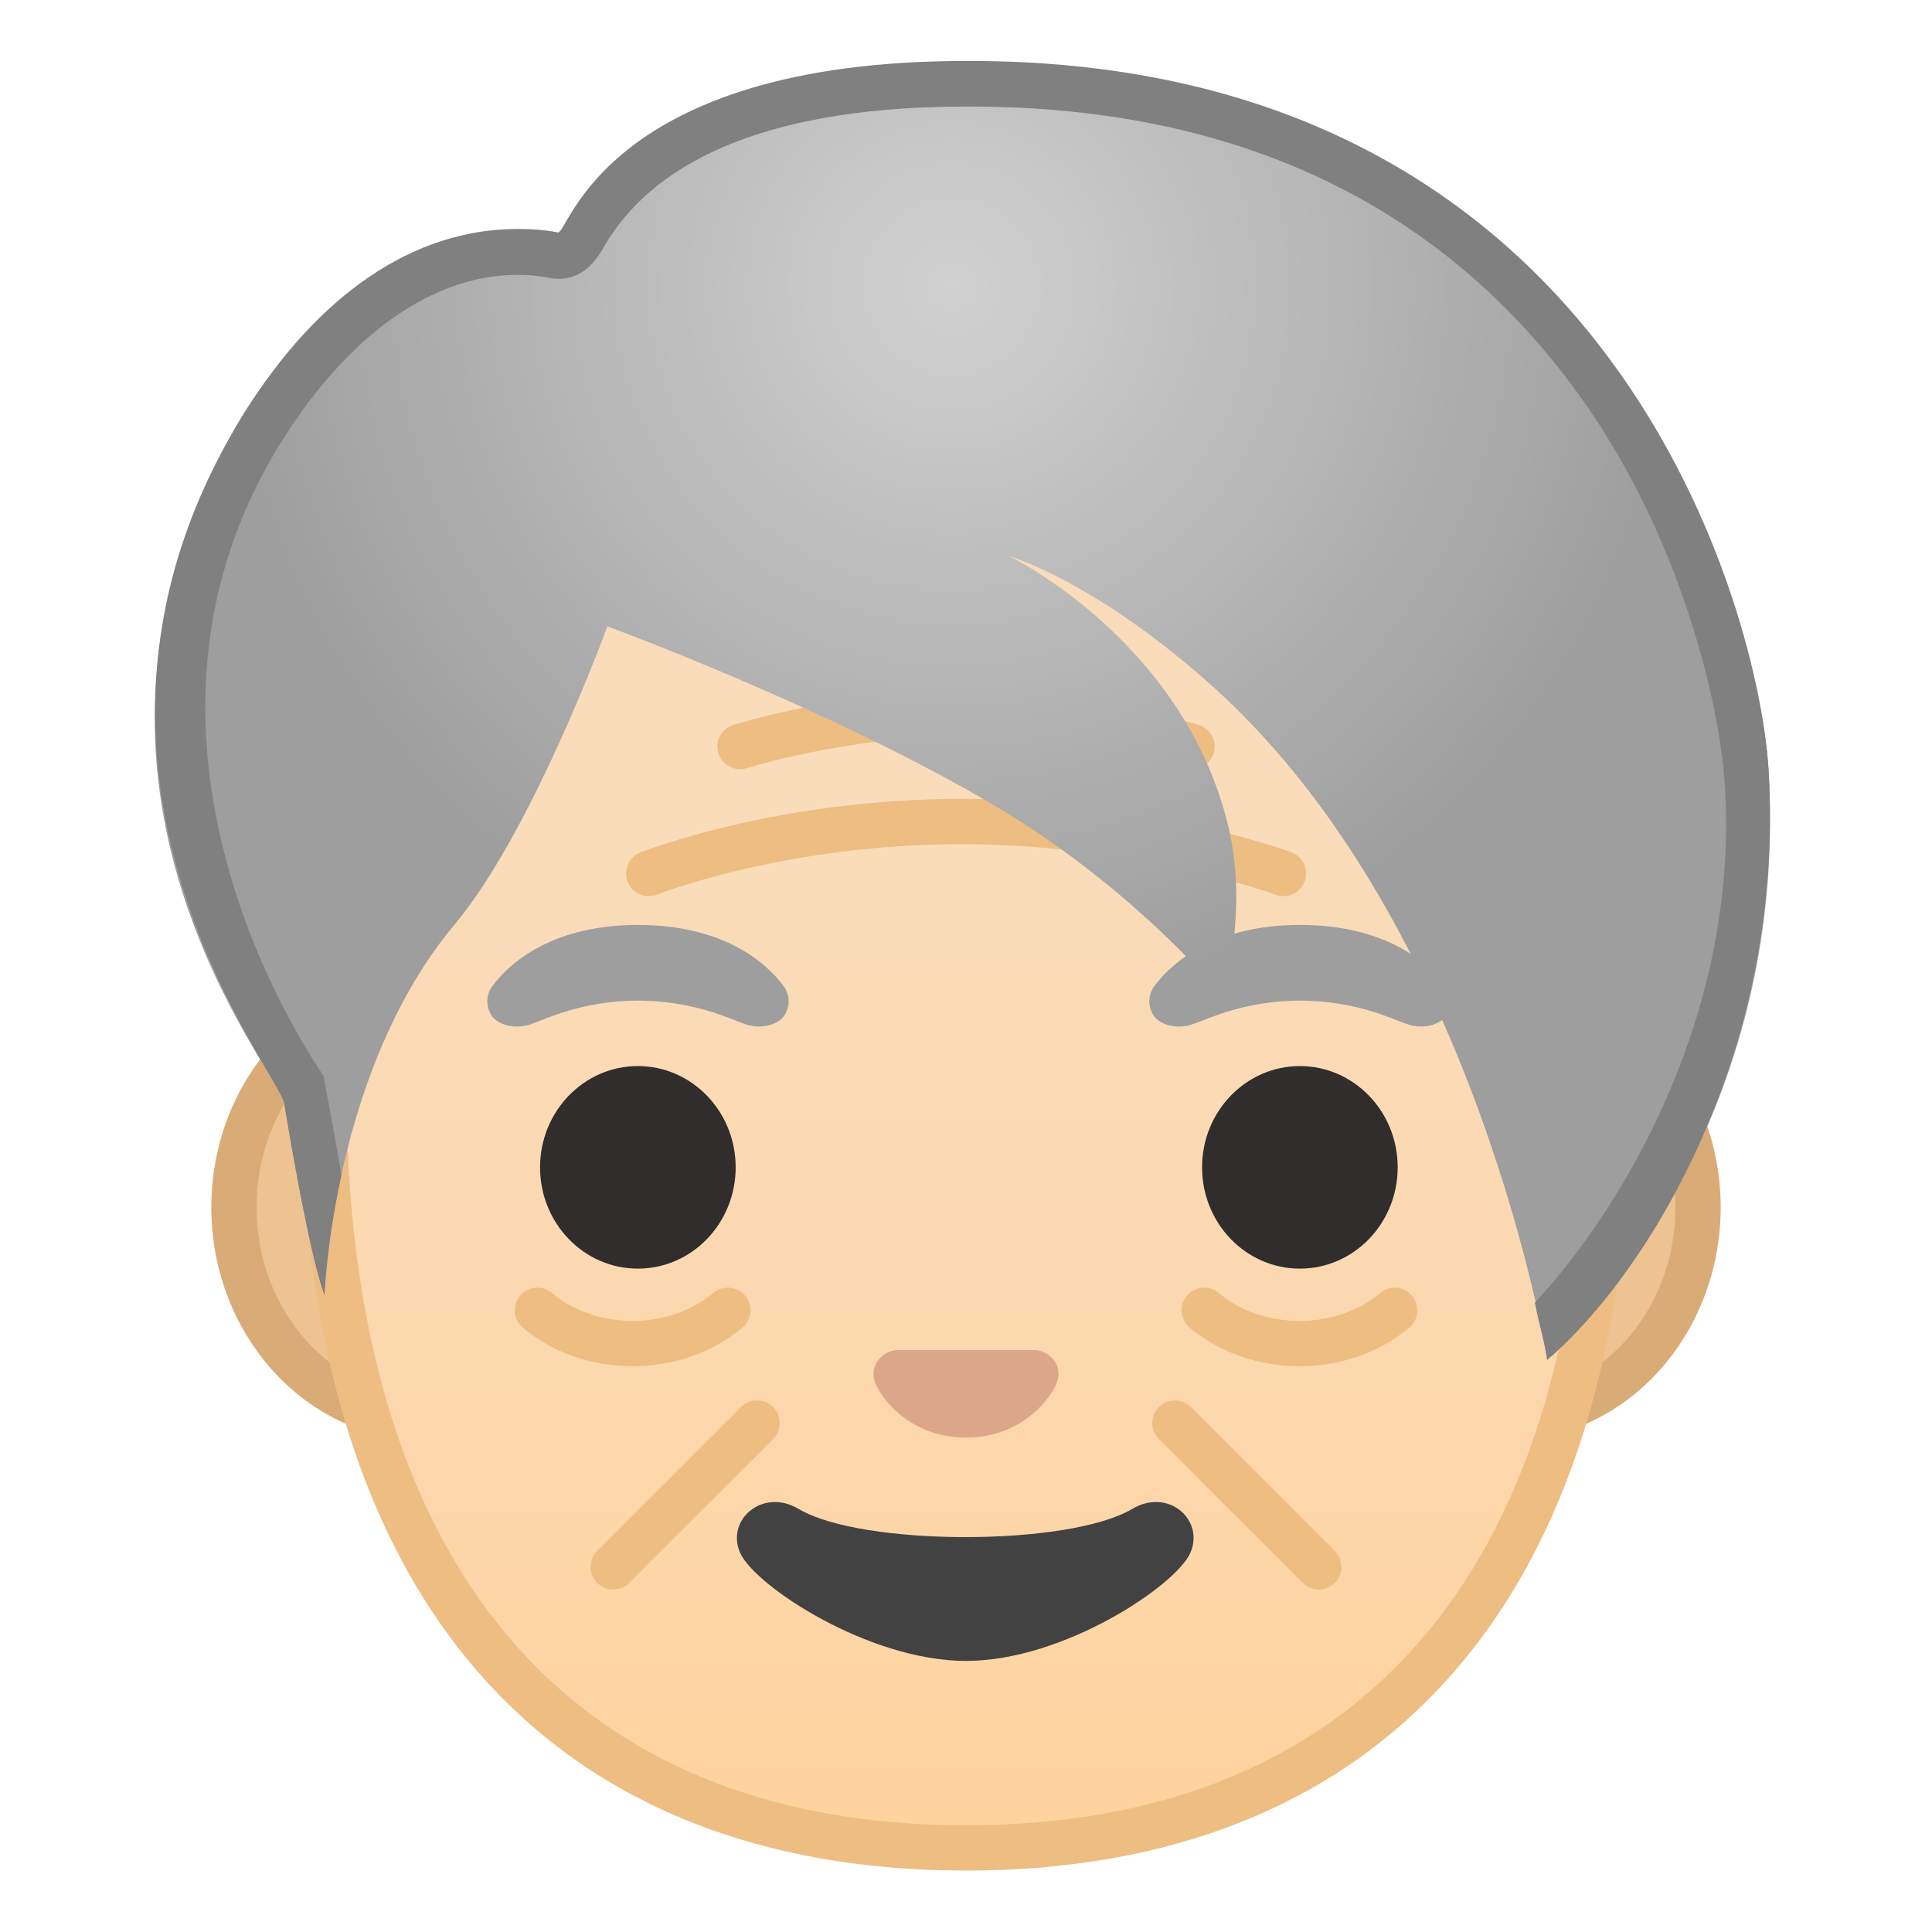 <svg viewBox="0 0 128 128" xmlns="http://www.w3.org/2000/svg"><path d="M28.08 93.91c-6.94 0-12.58-6.25-12.58-13.92s5.64-13.92 12.58-13.92h71.84c6.94 0 12.58 6.25 12.58 13.92s-5.64 13.92-12.58 13.92H28.08z" fill="#EDC391"/><path d="M99.92 67.57c6.11 0 11.08 5.57 11.08 12.42s-4.97 12.42-11.08 12.42H28.08C21.97 92.41 17 86.84 17 79.99s4.97-12.42 11.08-12.42h71.84m0-3H28.08C20.34 64.57 14 71.51 14 79.99s6.34 15.42 14.08 15.42h71.84c7.75 0 14.08-6.94 14.08-15.42s-6.34-15.42-14.08-15.42z" fill="#D9AC77"/><linearGradient id="a" x1="64" x2="64" y1="122.57" y2="14.429" gradientUnits="userSpaceOnUse"><stop stop-color="#FFD29C" offset="0"/><stop stop-color="#FFD39E" offset=".024"/><stop stop-color="#FCD8AF" offset=".316"/><stop stop-color="#FADCBA" offset=".629"/><stop stop-color="#F9DDBD" offset="1"/></linearGradient><path d="M64 122.43c-27.45 0-42.56-17.95-42.56-50.54 0-19 2.88-32.73 8.79-42C37.05 19.23 48.09 14.04 64 14.04s26.95 5.18 33.77 15.85c5.92 9.26 8.79 23 8.79 42 0 32.59-15.11 50.54-42.56 50.54z" fill="url(#a)"/><path d="M64 15.54c28.78 0 41.06 16.85 41.06 56.35 0 31.63-14.58 49.04-41.06 49.04s-41.06-17.42-41.06-49.04c0-39.5 12.28-56.35 41.06-56.35m0-3c-34.67 0-44.06 24.33-44.06 59.35 0 34.83 17.06 52.04 44.06 52.04s44.06-17.22 44.06-52.04c0-35.02-9.39-59.35-44.06-59.35z" fill="#EDBD82"/><g fill="none" stroke="#EDBD82" stroke-linecap="round" stroke-linejoin="round" stroke-miterlimit="10" stroke-width="3"><path d="M42.98 57.87s8.69-3.44 20.69-3.44 21.36 3.44 21.36 3.44M49.03 49.46S56 47.25 64 47.25s14.97 2.21 14.97 2.21"/></g><g fill="none" stroke="#EDBD82" stroke-linecap="round" stroke-linejoin="round" stroke-miterlimit="10" stroke-width="3"><path d="M48.22 86.81c-3.48 2.94-9.13 2.94-12.62 0M92.4 86.81c-3.48 2.94-9.13 2.94-12.62 0"/></g><g fill="none" stroke="#EDBD82" stroke-linecap="round" stroke-linejoin="round" stroke-miterlimit="10" stroke-width="3"><path d="M50.16 94.28l-9.53 9.53M77.84 94.28l9.53 9.53"/></g><path d="M95.75 65.29c-1.23-1.63-4.09-4.01-9.62-4.01s-8.39 2.38-9.62 4.01c-.55.72-.41 1.56-.03 2.06.35.47 1.39.9 2.53.51s3.38-1.54 7.12-1.57c3.74.03 5.98 1.18 7.12 1.57s2.18-.05 2.53-.51c.37-.5.51-1.34-.03-2.06zM51.89 65.29c-1.23-1.63-4.09-4.01-9.62-4.01s-8.39 2.38-9.62 4.01c-.55.72-.41 1.56-.03 2.06.35.47 1.39.9 2.53.51s3.38-1.54 7.12-1.57c3.74.03 5.98 1.18 7.12 1.57s2.18-.05 2.53-.51c.37-.5.51-1.34-.03-2.06z" fill="#9E9E9E"/><g fill="#312D2D"><ellipse cx="42.26" cy="77.34" rx="6.48" ry="6.71"/><ellipse cx="86.12" cy="77.34" rx="6.48" ry="6.71"/></g><path d="M69.07 89.56a1.63 1.63 0 0 0-.42-.11h-9.3c-.14.02-.28.05-.42.11-.84.34-1.31 1.22-.91 2.14.4.93 2.25 3.54 5.98 3.54s5.58-2.61 5.98-3.54-.06-1.8-.91-2.14z" fill="#DBA689"/><path d="M75.01 99.97c-4.19 2.49-17.91 2.49-22.1 0-2.4-1.43-4.86.76-3.86 2.94.98 2.15 8.47 7.13 14.95 7.13 6.47 0 13.87-4.98 14.85-7.13.99-2.19-1.43-4.37-3.84-2.94z" fill="#424242"/><radialGradient id="b" cx="63.063" cy="18.974" r="48.147" gradientUnits="userSpaceOnUse"><stop stop-color="#D1D1D1" offset="0"/><stop stop-color="#9E9E9E" offset="1"/></radialGradient><path d="M64 4.17c-23.88.08-26.36 11.38-27 11.25C30.12 14 20.68 19.31 15.5 28.5c-13.38 23.75 2.99 42.49 3.33 44.58 1.79 10.79 2.67 12.67 2.67 12.67s.53-14.84 8.62-24.5c5.17-6.17 10.12-19.75 10.12-19.75s14.53 5.32 25.58 11.83C75.17 58.83 81 66 81 66s1.75-5.5.38-11.25C78.42 42.4 66.83 36.83 66.83 36.83s5.79 1.66 13.67 8.79c17.38 15.75 22 44.38 22 44.38 5.96-5.54 15.88-19 14.67-39-.61-9.98-9.92-46.98-53.17-46.83z" fill="url(#b)"/><path d="M40.05 16.29c3.53-6.03 11.59-9.23 23.96-9.23h.25c17.4 0 30.85 6.3 39.95 18.55 7.23 9.73 9.68 21.17 10.04 26.07 1.12 15.31-6.75 28.38-12.56 34.62.21 1.19.75 3.02.81 3.81 6.71-5.75 15.79-20.51 14.67-39.15-.6-9.96-9.88-46.92-52.9-46.92H64c-23.74 0-26.33 11.33-26.99 11.33l-.01.04c-.84-.17-1.75-.24-2.72-.24-6.9 0-13.23 4.37-18.12 12.23-14.5 23.33 2.32 43.62 2.67 45.71C20.62 83.92 21.5 85.8 21.5 85.8s.12-3.37 1.12-7.94c-.37-2.25-.72-4.09-1.19-6.59-.27-.48-15.35-21.52-2.93-41.77 4.26-6.95 9.9-11.29 15.78-11.29.77 0 1.48.07 2.11.2.2.04.41.06.62.06 1.81 0 2.65-1.5 3.04-2.18z" fill="gray"/></svg>